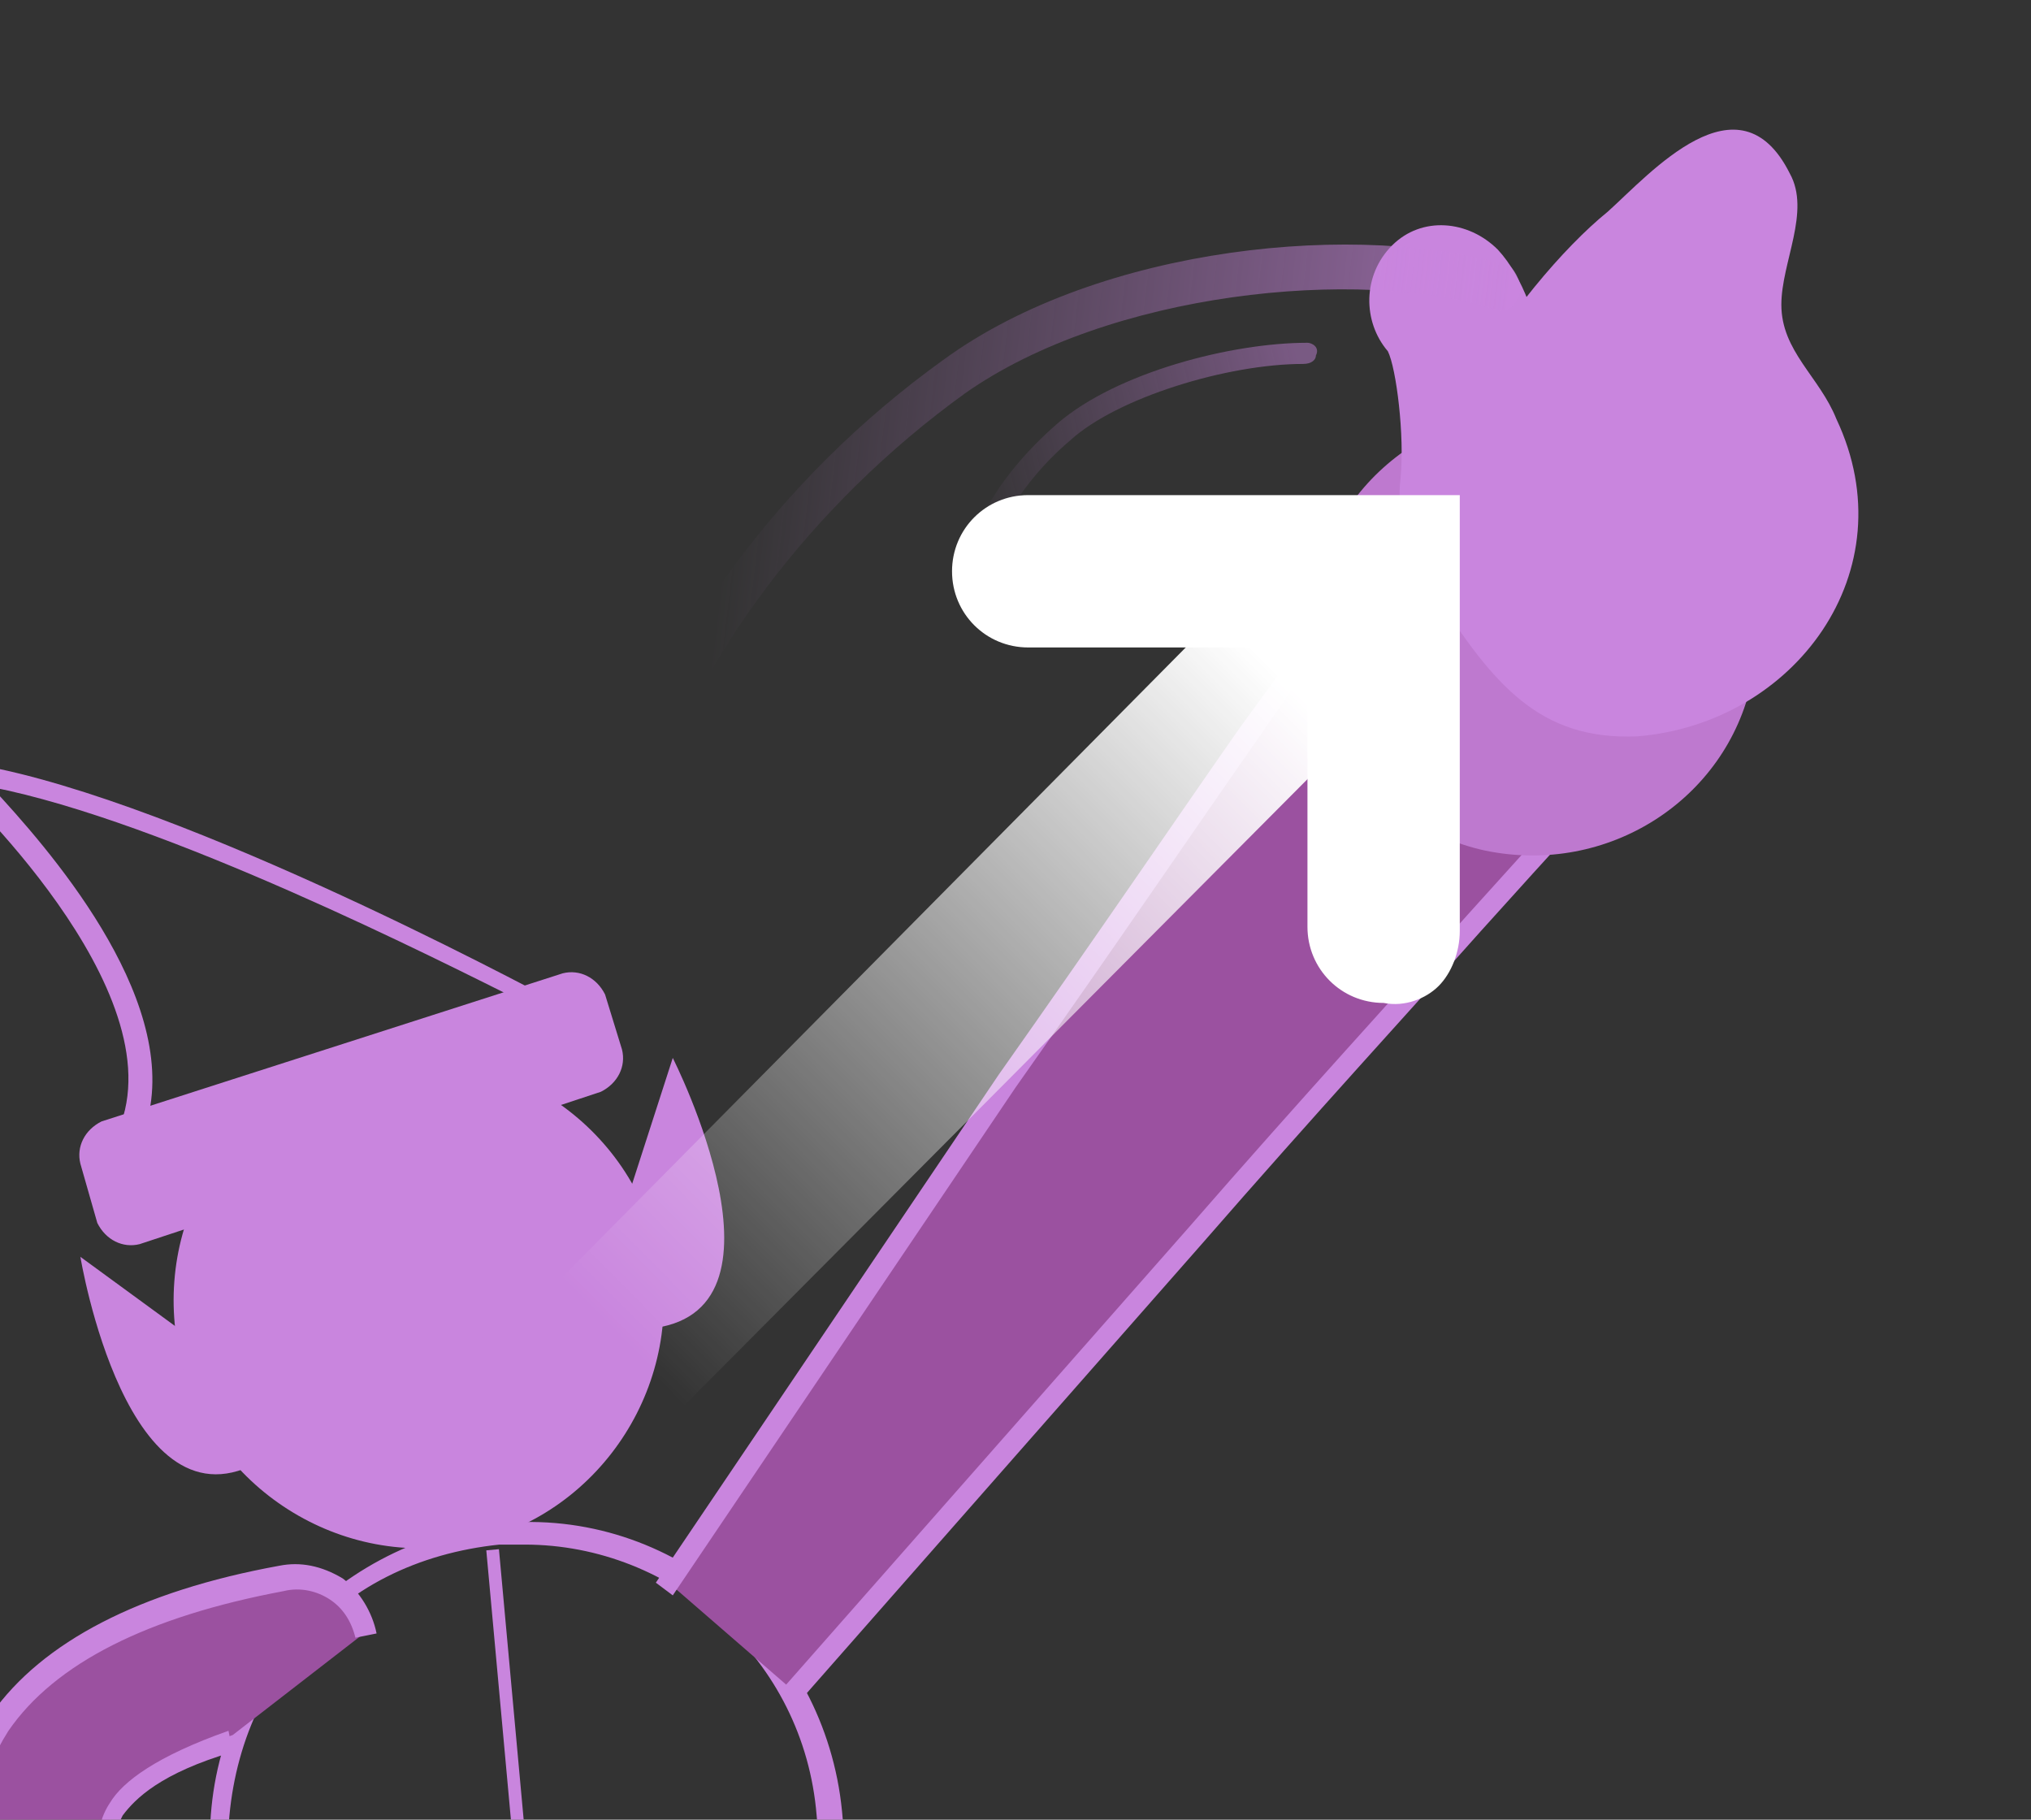 <svg id="Layer_1" xmlns="http://www.w3.org/2000/svg" xmlns:xlink="http://www.w3.org/1999/xlink" width="48" height="43" viewBox="0 0 48 43"><rect x="0" y="0" width="48" height="43" fill="#333333" stroke="none"/><style>.st0{clip-path:url(#SVGID_2_)}.st1{fill:#c985de}.st2{fill:#9b51a0}.st3{fill:url(#SVGID_3_)}.st4{fill:#be79cf}.st5{opacity:.66;fill:url(#SVGID_4_)}.st6{opacity:.47;fill:url(#SVGID_5_)}.st7{fill:#fff}.st8{fill:url(#SVGID_6_)}.st9{opacity:.3;clip-path:url(#SVGID_8_);fill:url(#SVGID_9_)}.st10{opacity:.3;fill:url(#SVGID_10_)}.st10,.st11{clip-path:url(#SVGID_8_)}.st12{fill:none}.st13{opacity:.1}.st14{fill:none;stroke:#c985de;stroke-width:6.248;stroke-linecap:round;stroke-miterlimit:10}.st15,.st16{stroke:#d7deda;stroke-width:6.391}.st15{fill:none;stroke-miterlimit:10;stroke-dasharray:9.657,85.207}.st16{stroke-linecap:round;stroke-dasharray:2.84,85.207}.st16,.st17,.st18,.st19{fill:none;stroke-miterlimit:10}.st17{stroke-linecap:round;stroke:#c985de;stroke-width:6.762}.st18,.st19{stroke:#d7deda;stroke-width:6.916;stroke-dasharray:10.45,92.208}.st19{stroke-linecap:round;stroke-dasharray:3.074,92.208}.st20{fill:url(#SVGID_11_)}.st21,.st22{clip-path:url(#SVGID_8_);fill:#c985de}.st22{fill:#9b51a0}.st23{fill:url(#SVGID_12_)}.st24{opacity:.3;clip-path:url(#SVGID_14_);fill:url(#SVGID_15_)}.st25{opacity:.3;fill:url(#SVGID_16_)}.st25,.st26{clip-path:url(#SVGID_14_)}.st27{fill:url(#SVGID_17_)}.st28,.st29{clip-path:url(#SVGID_14_);fill:#c985de}.st29{fill:#9b51a0}.st30{fill:url(#SVGID_18_)}.st31{fill:url(#SVGID_19_)}.st32{clip-path:url(#SVGID_21_)}.st33{fill:url(#SVGID_22_)}.st34{opacity:.66;fill:url(#SVGID_23_)}.st35{opacity:.47;fill:url(#SVGID_24_)}.st36{fill:url(#SVGID_25_)}.st37,.st38{opacity:.1;clip-path:url(#SVGID_27_)}.st38{opacity:.25;fill:url(#SVGID_28_)}.st39{opacity:.25;fill:url(#SVGID_29_)}.st39,.st40{clip-path:url(#SVGID_27_)}.st41{fill:url(#SVGID_30_)}.st42{fill:url(#SVGID_33_)}.st42,.st43,.st44{clip-path:url(#SVGID_32_)}.st44{fill:#fff}.st45{clip-path:url(#SVGID_35_)}.st46{fill:url(#SVGID_36_)}.st47,.st48{opacity:.1;clip-path:url(#SVGID_38_)}.st48{opacity:.25;fill:url(#SVGID_39_)}.st49{opacity:.25;fill:url(#SVGID_40_)}.st49,.st50{clip-path:url(#SVGID_38_)}.st51{fill:#9b51a0;stroke:#c985de;stroke-width:.844;stroke-miterlimit:10}.st52{clip-path:url(#SVGID_38_);fill:#9b51a0}.st53{fill:url(#SVGID_41_)}</style><g id="New_Symbol_16_3_"><defs><path id="SVGID_1_" d="M0 0h48v43H0z"/></defs><clipPath id="SVGID_2_"><use xlink:href="#SVGID_1_" overflow="visible"/></clipPath><g class="st0"><path class="st1" d="M14.9 28.1l1-3.1s3.1 6.1-.6 6.4l-.4-3.3zM4.5 31.6l-2.6-1.9s1.1 6.7 4.3 4.8l-1.7-2.9z"/><path class="st1" d="M4.4 32.6c1 3 4.3 4.7 7.3 3.7s4.7-4.3 3.7-7.3-4.3-4.7-7.3-3.7c-3.1.9-4.7 4.2-3.7 7.3z"/><path class="st1" d="M14.4 30.6c.1 2-1.2 3.8-3.1 4.5-2 .7-4-.1-5.2-1.7l8.3-2.8zm-8.1.4c.2.5.8.8 1.3.7.5-.2.8-.8.7-1.3-.2-.5-.8-.8-1.3-.7-.5.2-.8.7-.7 1.3zm4.5-1.5c.2.5.8.8 1.3.7.5-.2.8-.8.7-1.3-.2-.5-.8-.8-1.3-.7-.6.2-.9.8-.7 1.3zm-8.2-2.3l.2-.5c1.4-3.3-3.9-8.2-4-8.3l-.6-.5.8.1c4.7.6 13.6 5.4 14 5.6l.5.3-10.9 3.3zm-2.8-8.6c1.3 1.4 4.4 4.9 3.7 7.8l8.9-2.7c-2-1-8.5-4.3-12.6-5.1z"/><path class="st1" d="M14.7 24.8c.1.4-.1.8-.5 1L3.3 29.4c-.4.1-.8-.1-1-.5l-.4-1.4c-.1-.4.1-.8.5-1L13.3 23c.4-.1.8.1 1 .5l.4 1.3zM13.3 61c-1.7 0-3.4-.6-4.8-1.7C7 58 6 56.2 5.9 54.2l-.9-10c-.2-2 .4-4 1.7-5.5 1.3-1.5 3.1-2.5 5.1-2.7 4.1-.4 7.7 2.7 8.1 6.8l.9 10c.2 2-.4 4-1.7 5.5-1.3 1.5-3.1 2.5-5.1 2.7h-.7zm-.9-24.5h-.6c-1.9.2-3.6 1-4.8 2.5-1.2 1.4-1.7 3.3-1.6 5.1l.9 10c.2 1.9 1.1 3.6 2.5 4.8 1.4 1.2 3.2 1.8 5.1 1.6 1.9-.2 3.5-1.1 4.7-2.5 1.2-1.4 1.7-3.3 1.6-5.1l-.9-10c-.3-3.7-3.4-6.4-6.9-6.4z"/><path transform="rotate(84.776 12.55 46.33) scale(1)" class="st1" d="M2.8 46.2h19.5v.3H2.8z"/><path class="st2" d="M18.8 40s4.8-5.4 9.6-10.9c2.4-2.7 4.8-5.4 6.6-7.4 1.8-2 3-3.3 3-3.3 1.4-1.5 1.4-3.9-.1-5.3s-3.8-1.4-5.3.1l-.3.3s-1.1 1.5-2.7 3.7-3.6 5.2-5.7 8.2c-4.1 6-8.1 12-8.1 12"/><linearGradient id="SVGID_3_" gradientUnits="userSpaceOnUse" x1="2661.372" y1="26.054" x2="2637.663" y2="26.054" gradientTransform="matrix(-1 0 0 1 2676.91 0)"><stop offset=".153" stop-color="#c985de"/><stop offset=".923" stop-color="#c985de"/></linearGradient><path class="st3" d="M18.9 40.2l-.4-.3L28.1 29c2.7-3.1 5-5.6 6.6-7.4 1.8-2 3-3.3 3-3.3.6-.7 1-1.6 1-2.5 0-.9-.4-1.8-1.1-2.5-1.4-1.3-3.6-1.3-4.9.1l-.3.3c0 .1-1.2 1.6-2.7 3.8-1.4 2-3.3 4.8-5.7 8.2l-8.1 12-.4-.3 8.1-12c2.4-3.4 4.3-6.2 5.7-8.2 1.6-2.2 2.7-3.7 2.7-3.7.1-.2.2-.3.3-.4 1.5-1.6 4-1.6 5.6-.1.8.7 1.2 1.7 1.2 2.8 0 1.1-.4 2.1-1.1 2.9 0 0-1.2 1.3-3 3.3-1.6 1.8-3.9 4.3-6.6 7.4l-9.5 10.8z"/><path class="st4" d="M41.4 16.1c-.6 2.8-3.4 4.6-6.3 4-2.8-.6-4.6-3.5-4-6.3s3.4-4.6 6.3-4c2.8.6 4.6 3.5 4 6.3z"/><path class="st1" d="M36.3 15.7c-.2 0-.3 0-.5-.1-.5-.2-.9-.5-1.1-1-.6-.5-1.8-1.6-1.6-3.3.1-1-.1-2.6-.3-3-.6-.7-.6-1.8.1-2.5s1.8-.6 2.5.1c1.2 1.3 1.4 4.2 1.2 5.6l.4.4c.4.4 1.4 1.2 1 2.5-.2.8-.9 1.3-1.7 1.3z"/><linearGradient id="SVGID_4_" gradientUnits="userSpaceOnUse" x1="-3154.804" y1="376.004" x2="-3134.808" y2="376.004" gradientTransform="rotate(6.805 1492.84 26850.585)"><stop offset=".116" stop-color="#c985de" stop-opacity="0"/><stop offset="1" stop-color="#c985de"/></linearGradient><path class="st5" d="M14.8 19.7h-.1c-.3-.1-.4-.4-.3-.6 1.2-3.9 4-7.8 7.9-10.6 3.7-2.7 9.9-3.3 13.4-2.2.1.1.3.4.2.7-.1.3-.4.4-.6.3-3.2-1-9.1-.4-12.5 2-3.6 2.6-6.4 6.3-7.5 10-.1.3-.3.4-.5.4z"/><linearGradient id="SVGID_5_" gradientUnits="userSpaceOnUse" x1="-3521.209" y1="15.907" x2="-3511.521" y2="15.907" gradientTransform="matrix(.987 -.103 .162 .682 3494.036 -363.64)"><stop offset=".116" stop-color="#c985de" stop-opacity="0"/><stop offset="1" stop-color="#c985de"/></linearGradient><path class="st6" d="M23 14.5c-.1 0-.3-.1-.3-.3 0-1.4.8-2.9 2.3-4.2 1.4-1.2 4.1-1.9 5.9-1.9.1 0 .3.1.2.3 0 .1-.1.2-.3.2-1.8 0-4.4.8-5.5 1.8-1.3 1.1-2.1 2.6-2.1 3.8.1.2 0 .3-.2.3z"/><path class="st1" d="M38.7 17.4c-2.3.1-3.4-1.2-4.8-3.4-1.5-2.4 2-7.3 4.1-9 1-.9 3.1-3.3 4.3-.9.5.9-.2 2.1-.2 3.1 0 1.1.9 1.7 1.3 2.7 1.7 3.6-1 7.2-4.7 7.5z"/><path class="st2" d="M8.6 38.6c-.2-.9-1-1.6-2-1.4-3.2.6-5.4 1.8-6.6 3.5-.8 1.2-1 2.5-.7 4 .8 3.6 4.7 4.8 6.4 5.4.2.1.3.1.5.1.7 0 1.4-.5 1.6-1.2.3-.9-.2-1.9-1.1-2.1C5 46.2 3 45.4 2.6 44c-.2-.7 0-1.1.2-1.4.3-.4.9-1 2.7-1.6"/><path class="st1" d="M6.2 50.4c-.2 0-.4 0-.6-.1-1.7-.6-5.7-1.8-6.5-5.6-.3-1.5-.1-3 .7-4.2C1 38.8 3.3 37.6 6.6 37c.5-.1 1 0 1.5.3.4.3.7.8.8 1.3l-.5.1c-.1-.4-.3-.7-.6-.9-.3-.2-.7-.3-1.1-.2-3.2.6-5.4 1.7-6.5 3.3-.7 1.1-1 2.4-.7 3.8.7 3.4 4.6 4.7 6.2 5.2.8.2 1.6-.2 1.8-.9.2-.8-.2-1.6-.9-1.8-1.8-.6-3.9-1.4-4.2-3-.2-.8 0-1.3.2-1.6.3-.5 1.1-1.1 2.8-1.7l.1.5c-1.7.5-2.3 1.1-2.6 1.5-.1.2-.3.6-.2 1.2.3 1.3 2.2 2.1 3.9 2.7 1 .3 1.6 1.4 1.3 2.5-.1.5-.8 1.1-1.7 1.1z"/></g><g id="XMLID_34_"><path class="st7" d="M34 23.3c.3-.3.5-.8.5-1.3V11.7H24.3c-1 0-1.8.8-1.8 1.8s.8 1.8 1.8 1.8h6.6v6.6c0 1 .8 1.8 1.8 1.8.5.1 1-.1 1.3-.4z"/><linearGradient id="SVGID_6_" gradientUnits="userSpaceOnUse" x1="-6673.586" y1="-7751.063" x2="-6625.804" y2="-7751.063" gradientTransform="matrix(-.425 .429 .425 .429 490.267 6196.671)"><stop offset=".232" stop-color="#fff"/><stop offset="1" stop-color="#fff" stop-opacity="0"/></linearGradient><path class="st8" d="M13 36.4l20.4-20.5-3-3-20.3 20.5z"/></g></g></svg>